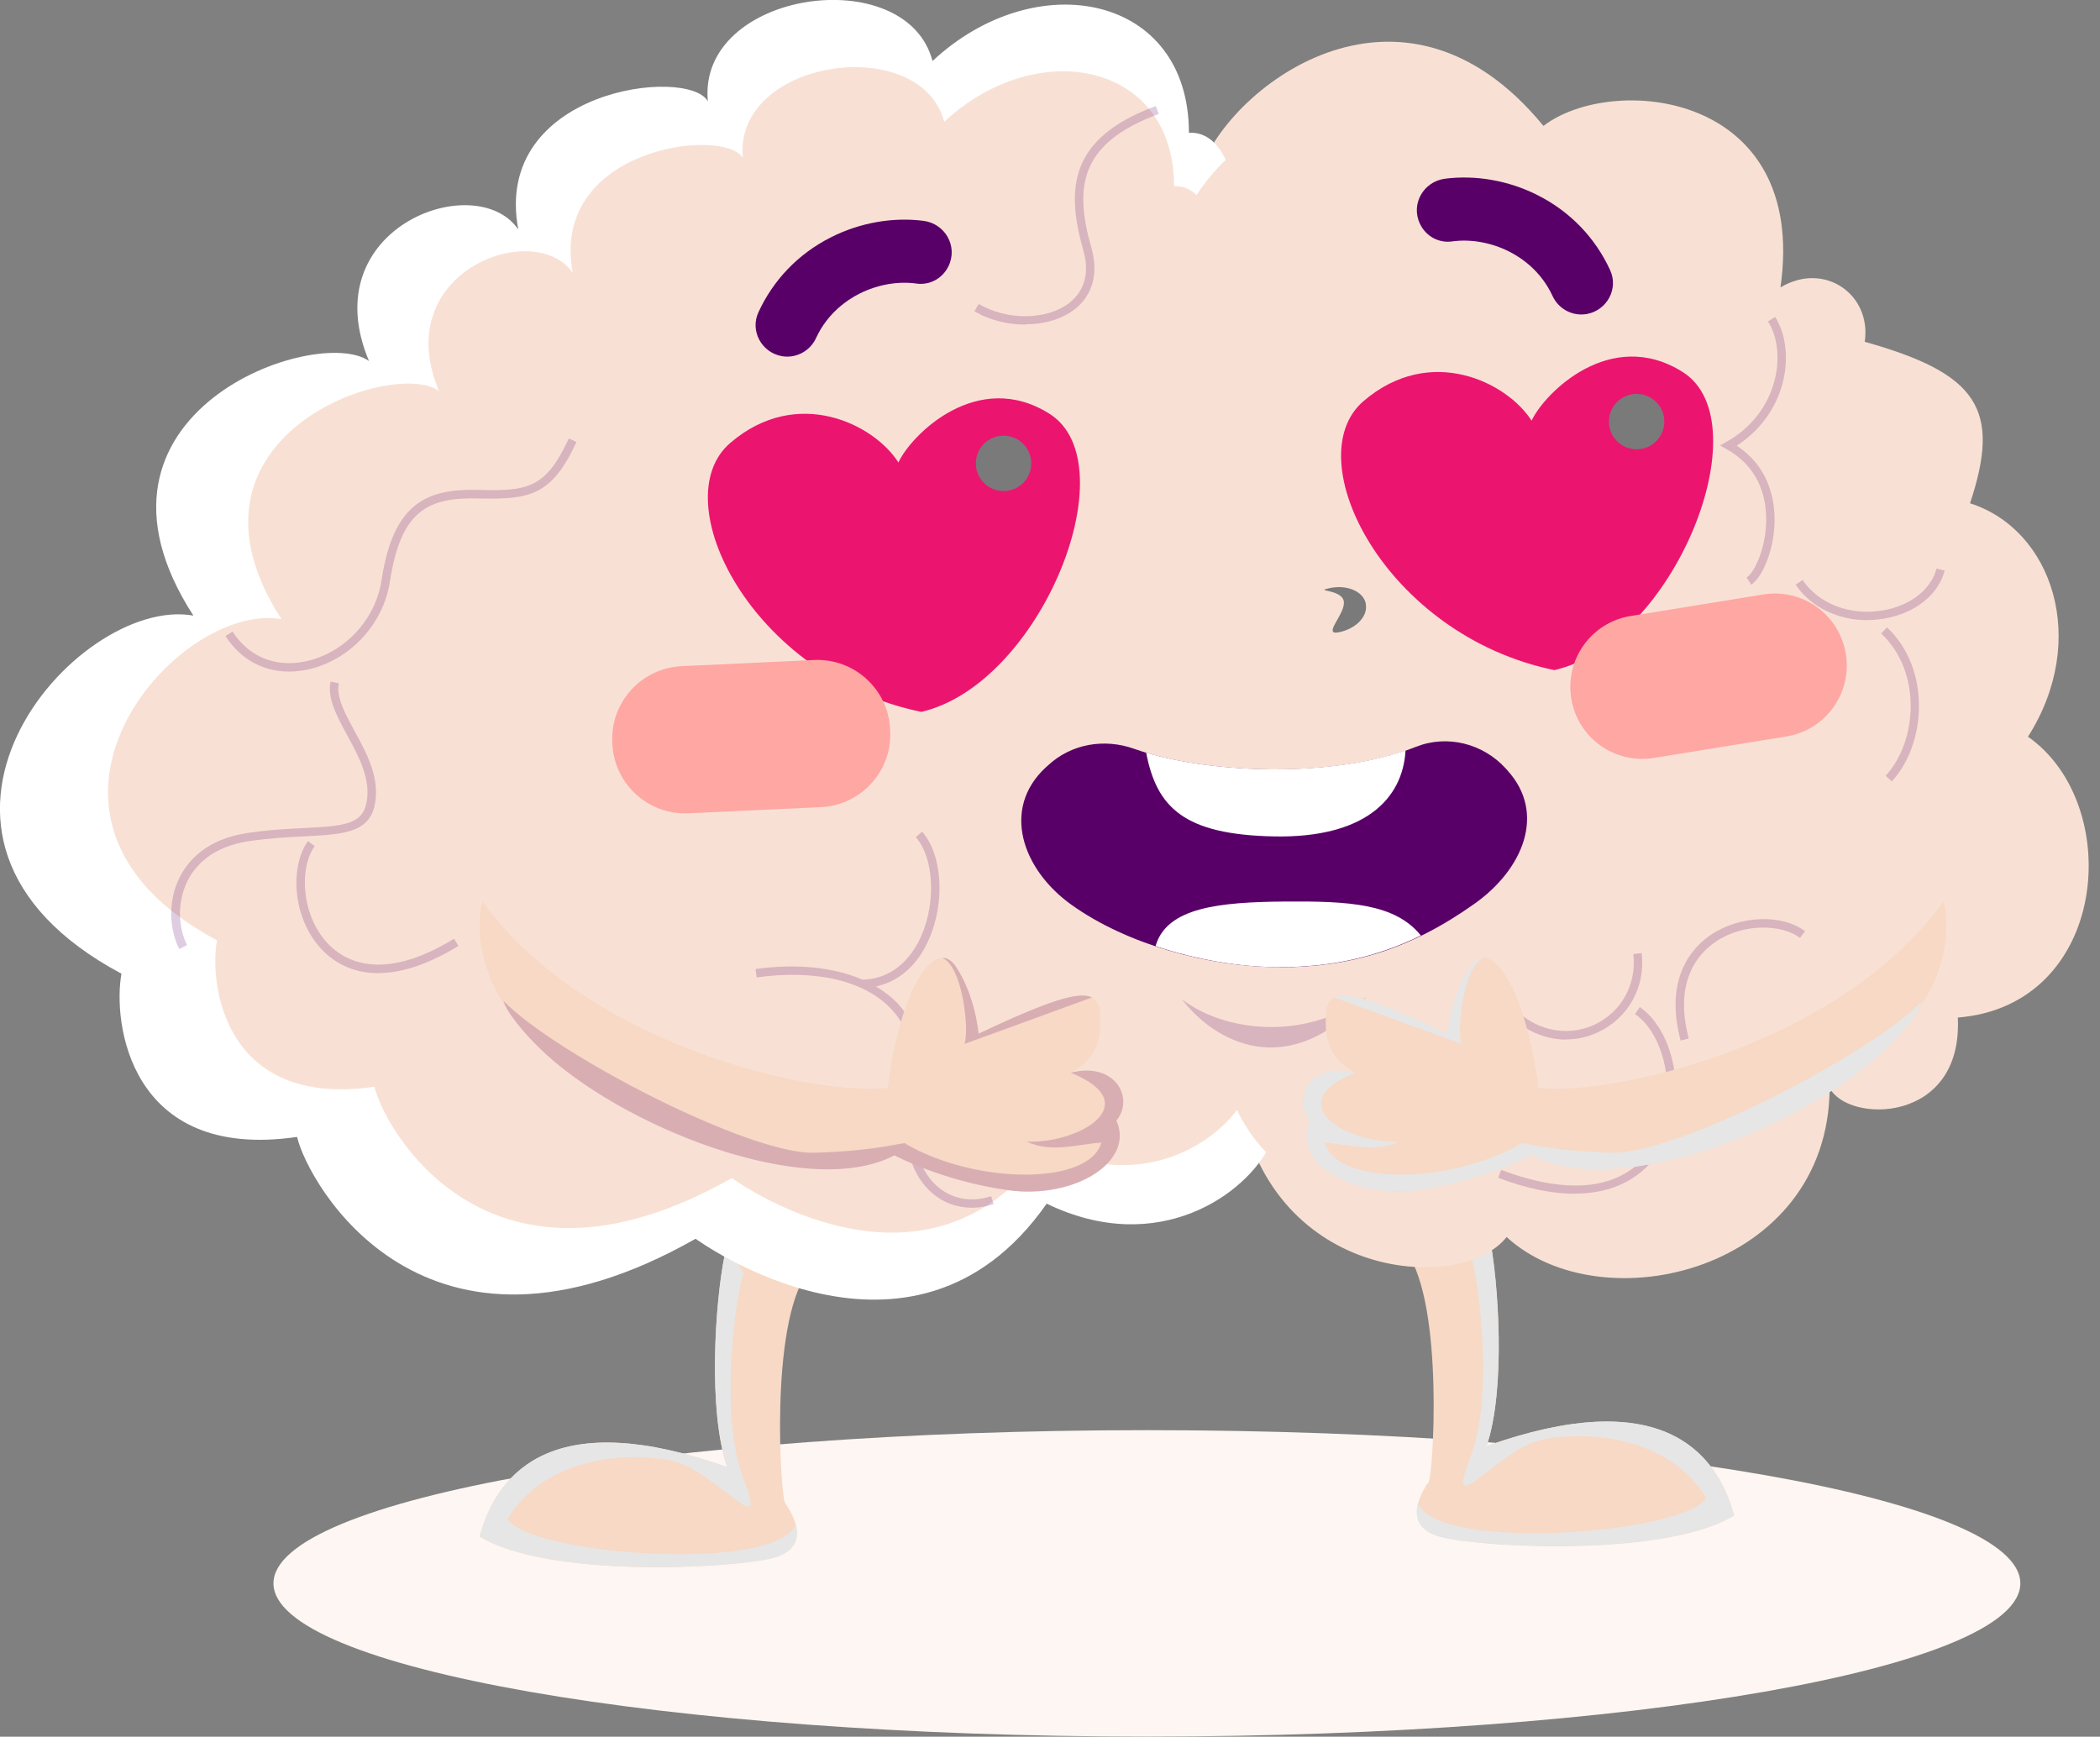<svg width="133" height="110" viewBox="0 0 133 110" fill="none" xmlns="http://www.w3.org/2000/svg">
<rect x="0" y="0" width="133" height="110" fill="#808080" stroke="none"/>
<g clip-path="url(#clip0_84_418)">
<g style="mix-blend-mode:multiply">
<path d="M72.637 109.992C103.188 109.992 127.954 105.647 127.954 100.287C127.954 94.928 103.188 90.583 72.637 90.583C42.086 90.583 17.32 94.928 17.32 100.287C17.32 105.647 42.086 109.992 72.637 109.992Z" fill="#FDF6F2"/>
</g>
<path d="M89.088 79.305C91.475 82.694 90.755 93.479 90.481 93.87C90.199 94.261 88.532 96.703 91.373 97.376C94.214 98.049 105.602 98.597 109.828 95.983C108.662 91.702 104.936 87.758 94.152 91.593C95.373 88.031 94.926 81.199 94.316 78.194C93.706 75.188 89.088 79.305 89.088 79.305Z" fill="#F7D9C5"/>
<g style="mix-blend-mode:multiply">
<path d="M109.82 95.983C108.654 91.702 104.928 87.757 94.144 91.592C95.365 88.031 94.918 81.199 94.308 78.194C94.261 77.959 94.183 77.787 94.089 77.63L93.095 79.336C93.471 80.001 94.762 88.133 93.095 92.383C91.428 96.633 94.926 91.718 97.72 91.17C100.514 90.63 105.641 90.919 108.059 94.879C106.674 97.157 91.06 98.339 89.8 95.216C89.589 96.038 89.745 96.993 91.35 97.368C94.183 98.034 105.578 98.589 109.804 95.975L109.82 95.983Z" fill="#E6E6E6"/>
</g>
<path d="M51.114 80.635C48.727 84.024 49.447 94.809 49.721 95.2C50.003 95.592 51.67 98.034 48.829 98.707C45.988 99.38 34.6 99.927 30.374 97.314C31.54 93.032 35.266 89.088 46.05 92.923C44.83 89.362 45.276 82.529 45.886 79.524C46.497 76.519 51.114 80.635 51.114 80.635Z" fill="#F7D9C5"/>
<g style="mix-blend-mode:multiply">
<path d="M30.382 97.314C31.548 93.033 35.274 89.088 46.058 92.923C44.837 89.362 45.283 82.529 45.894 79.524C45.941 79.289 46.019 79.117 46.113 78.961L47.107 80.667C46.731 81.332 45.44 89.464 47.107 93.713C48.774 97.963 45.276 93.048 42.482 92.5C39.688 91.96 34.561 92.25 32.143 96.21C33.528 98.488 49.142 99.669 50.402 96.547C50.613 97.368 50.457 98.323 48.852 98.699C46.019 99.364 34.624 99.92 30.398 97.306L30.382 97.314Z" fill="#E6E6E6"/>
</g>
<path d="M75.963 10.98C77.52 5.752 88.642 -3.138 97.752 7.975C102.088 4.641 114.539 5.752 112.763 18.204C115.541 16.537 118.546 18.65 118.1 21.648C125.215 23.651 126.772 25.874 124.768 31.877C129.996 33.544 132.329 40.549 128.439 46.661C134.583 50.965 133.55 63.676 123.994 64.45C124.33 71.236 116.989 71.15 115.878 68.896C115.823 80.487 101.477 83.907 95.419 78.35C92.641 81.911 80.635 81.238 78.522 69.898C76.409 58.557 68.403 16.083 68.403 16.083L75.963 10.973V10.98Z" fill="#F8E1D4"/>
<path d="M59.066 3.859C65.624 -2.254 75.298 -0.368 75.298 8.414C78.522 8.194 79.188 15.418 76.628 16.193C83.077 15.974 81.739 24.09 80.964 25.311C83.742 25.42 83.633 29.866 81.074 31.76C78.514 33.654 81.629 38.318 86.075 36.096C87.851 37.207 88.743 42.325 83.852 44.211C84.744 51.326 81.848 69.561 80.408 72.567C78.968 75.572 73.404 79.681 66.29 76.237C57.727 88.47 44.055 78.46 44.055 78.46C26.821 88.243 19.48 74.899 18.815 72.011C8.139 73.568 7.138 64.67 7.693 61.672C-8.539 53.001 4.805 37.653 12.248 38.991C3.905 26.093 20.145 20.537 23.37 22.869C19.809 14.416 30.155 10.636 32.824 14.534C31.157 5.635 43.609 4.195 44.83 6.418C44.164 -0.587 57.391 -2.481 59.058 3.859H59.066Z" fill="white"/>
<g style="mix-blend-mode:multiply">
<path d="M122.006 46.097C125.496 40.611 123.399 34.334 118.719 32.84C120.511 27.455 119.118 25.459 112.739 23.667C113.138 20.975 110.446 19.081 107.957 20.576C109.554 9.407 98.386 8.413 94.496 11.403C87.272 2.591 78.655 7.795 75.783 12.358C75.4 11.982 74.922 11.763 74.359 11.802C74.359 3.929 65.687 2.231 59.801 7.717C58.307 2.035 46.442 3.725 47.044 10.01C45.949 8.014 34.781 9.313 36.275 17.288C33.88 13.798 24.614 17.187 27.799 24.763C24.911 22.665 10.354 27.651 17.828 39.218C11.153 38.021 -0.814 51.779 13.743 59.559C13.242 62.251 14.142 70.226 23.714 68.833C24.309 71.424 30.891 83.39 46.348 74.617C46.348 74.617 58.612 83.586 66.29 72.621C71.924 75.353 76.464 72.793 78.342 70.305C81.7 77.2 90.223 77.309 92.406 74.515C97.838 79.501 110.697 76.433 110.751 66.039C111.745 68.058 118.327 68.137 118.03 62.048C126.6 61.351 127.523 49.964 122.021 46.097H122.006Z" fill="#F8E1D4"/>
</g>
<path d="M49.502 22.556C48.234 22.321 47.491 20.959 48.031 19.785C48.962 17.75 50.551 16.076 52.617 15.035C54.464 14.095 56.554 13.743 58.479 13.986C59.856 14.158 60.678 15.598 60.075 16.85C59.708 17.625 58.894 18.079 58.048 17.962C56.89 17.797 55.583 18.017 54.425 18.604C53.65 18.995 52.413 19.832 51.686 21.405C51.302 22.243 50.41 22.72 49.502 22.556Z" fill="#590068"/>
<path d="M100.507 19.887C101.774 19.652 102.518 18.291 101.978 17.117C101.047 15.082 99.458 13.407 97.392 12.366C95.545 11.427 93.455 11.075 91.53 11.317C90.152 11.489 89.331 12.929 89.933 14.182C90.301 14.957 91.115 15.41 91.96 15.293C93.118 15.129 94.425 15.348 95.584 15.935C96.359 16.326 97.595 17.163 98.323 18.737C98.707 19.574 99.599 20.052 100.507 19.887Z" fill="#590068"/>
<g style="mix-blend-mode:multiply" opacity="0.2">
<path d="M18.298 42.536C16.655 42.536 15.23 41.754 14.283 40.29L14.729 40.001C15.77 41.613 17.453 42.294 19.363 41.887C21.812 41.362 23.784 39.257 24.16 36.761C24.912 31.846 27.009 30.93 30.382 31.032C33.466 31.118 34.585 30.883 36.025 27.768L36.51 27.995C34.953 31.368 33.583 31.65 30.366 31.572C27.15 31.478 25.389 32.276 24.692 36.847C24.277 39.555 22.133 41.84 19.472 42.411C19.065 42.497 18.674 42.536 18.29 42.536H18.298Z" fill="#590068"/>
</g>
<g style="mix-blend-mode:multiply" opacity="0.2">
<path d="M11.356 60.107C10.777 58.995 10.566 57.156 11.395 55.536C11.935 54.48 13.101 53.149 15.645 52.766C17.022 52.554 18.22 52.499 19.284 52.445C22 52.312 23.104 52.186 23.26 50.504C23.385 49.134 22.673 47.827 21.984 46.559C21.335 45.362 20.716 44.227 20.936 43.17L21.46 43.28C21.28 44.141 21.851 45.19 22.454 46.301C23.151 47.569 23.933 49.009 23.8 50.543C23.604 52.75 21.898 52.836 19.323 52.969C18.275 53.024 17.085 53.079 15.739 53.282C13.422 53.634 12.366 54.832 11.888 55.771C11.153 57.227 11.333 58.87 11.849 59.856L11.38 60.099L11.356 60.107Z" fill="#590068"/>
</g>
<g style="mix-blend-mode:multiply" opacity="0.2">
<path d="M23.957 61.641C22.149 61.641 20.998 60.803 20.341 60.099C18.486 58.096 18.369 54.847 19.503 53.274L19.934 53.587C18.94 54.957 19.073 57.939 20.732 59.731C21.757 60.835 24.16 62.275 28.754 59.457L29.036 59.911C26.954 61.187 25.287 61.633 23.964 61.633L23.957 61.641Z" fill="#590068"/>
</g>
<g style="mix-blend-mode:multiply" opacity="0.2">
<path d="M64.92 20.56C63.809 20.56 62.666 20.278 61.711 19.715L61.985 19.253C63.785 20.309 66.297 20.286 67.714 19.19C68.7 18.423 69.013 17.273 68.606 15.848C67.464 11.818 67.808 8.719 73.2 6.715L73.388 7.216C68.356 9.079 68.027 11.849 69.123 15.7C69.585 17.328 69.201 18.713 68.043 19.605C67.229 20.231 66.102 20.544 64.928 20.544L64.92 20.56Z" fill="#590068"/>
</g>
<g style="mix-blend-mode:multiply" opacity="0.2">
<path d="M62.76 75.768C61.492 76.182 60.24 75.94 59.316 75.102C58.009 73.921 57.587 71.784 58.158 69.24C58.659 66.994 58.221 65.038 56.882 63.59C56.483 63.159 56.006 62.799 55.474 62.478C56.929 62.173 58.111 61.14 58.831 59.496C59.872 57.133 59.684 54.135 58.401 52.672L58.001 53.024C59.144 54.323 59.293 57.125 58.346 59.285C57.9 60.295 56.82 62.001 54.62 62.048C52.82 61.265 50.48 61.015 47.851 61.375L47.921 61.907C51.685 61.383 54.808 62.126 56.483 63.95C57.696 65.264 58.095 67.057 57.634 69.123C57.023 71.854 57.501 74.179 58.956 75.494C59.684 76.159 60.592 76.495 61.555 76.495C62.001 76.495 62.462 76.425 62.932 76.269L62.768 75.76L62.76 75.768Z" fill="#590068"/>
</g>
<g style="mix-blend-mode:multiply" opacity="0.2">
<path d="M74.852 63.292C77.466 65.296 82.498 66.016 86.544 63.128C81.528 68.653 76.879 65.938 74.852 63.292Z" fill="#590068"/>
</g>
<g style="mix-blend-mode:multiply" opacity="0.2">
<path d="M99.184 65.844C97.814 65.844 96.445 65.241 95.341 64.082L95.725 63.715C97.501 65.57 99.599 65.546 100.976 64.904C102.698 64.098 103.668 62.337 103.442 60.428L103.974 60.365C104.224 62.509 103.136 64.474 101.203 65.382C100.554 65.687 99.865 65.836 99.184 65.836V65.844Z" fill="#590068"/>
</g>
<g style="mix-blend-mode:multiply" opacity="0.2">
<path d="M99.732 75.611C98.417 75.611 96.812 75.329 94.887 74.601L95.075 74.1C101.485 76.503 103.958 73.991 104.858 72.277C106.243 69.655 105.602 65.663 103.551 64.223L103.856 63.785C106.134 65.39 106.854 69.639 105.328 72.519C104.748 73.607 103.222 75.603 99.732 75.603V75.611Z" fill="#590068"/>
</g>
<g style="mix-blend-mode:multiply" opacity="0.2">
<path d="M106.439 65.914C105.382 61.907 107.198 59.982 108.372 59.199C110.196 57.978 112.865 57.876 114.32 58.98L113.999 59.403C112.872 58.549 110.462 58.44 108.67 59.637C107.613 60.349 105.977 62.087 106.956 65.773L106.439 65.906V65.914Z" fill="#590068"/>
</g>
<g style="mix-blend-mode:multiply" opacity="0.2">
<path d="M110.908 37.027L110.618 36.581C111.158 36.228 111.917 34.546 111.855 32.691C111.816 31.368 111.346 29.56 109.35 28.449L108.936 28.214L109.35 27.979C110.892 27.119 111.972 25.733 112.395 24.074C112.739 22.712 112.583 21.319 111.972 20.357L112.426 20.075C113.115 21.163 113.295 22.712 112.911 24.215C112.489 25.874 111.456 27.283 109.992 28.23C111.886 29.474 112.34 31.321 112.387 32.691C112.45 34.655 111.651 36.557 110.9 37.042L110.908 37.027Z" fill="#590068"/>
</g>
<g style="mix-blend-mode:multiply" opacity="0.2">
<path d="M118.257 39.281C116.402 39.281 114.696 38.459 113.725 37.035L114.164 36.737C115.205 38.263 117.2 39.015 119.251 38.662C120.996 38.357 122.295 37.348 122.647 36.009L123.164 36.142C122.757 37.676 121.293 38.842 119.345 39.179C118.977 39.242 118.617 39.273 118.257 39.273V39.281Z" fill="#590068"/>
</g>
<g style="mix-blend-mode:multiply" opacity="0.2">
<path d="M119.814 49.494L119.423 49.134C121.427 46.974 121.747 42.568 119.141 40.126L119.509 39.735C122.327 42.38 121.99 47.146 119.814 49.494Z" fill="#590068"/>
</g>
<g style="mix-blend-mode:screen">
<path d="M86.497 38.248C86.654 39.023 85.887 39.829 84.791 40.048C83.695 40.267 85.261 38.843 85.104 38.068C84.948 37.293 83.124 37.473 84.228 37.246C85.331 37.019 86.349 37.465 86.505 38.24L86.497 38.248Z" fill="#7A7A7A"/>
</g>
<path d="M81.027 61.257C76.566 61.257 71.353 59.81 67.855 57.305C64.732 55.067 63.409 51.224 66.227 48.61L66.376 48.477C67.847 47.107 69.944 46.755 71.831 47.428C76.339 49.033 84.549 49.338 89.675 47.303C91.663 46.513 93.924 47.092 95.365 48.673L95.459 48.782C97.963 51.521 96.437 55.067 93.416 57.219C89.37 60.099 85.574 61.265 81.027 61.265V61.257Z" fill="#590068"/>
<path d="M89.017 47.53C84.157 49.205 77.012 48.993 72.59 47.671C73.255 51.13 74.969 52.867 80.698 52.977C86.403 53.087 88.845 50.621 89.017 47.53Z" fill="white"/>
<path d="M73.192 59.927C75.752 60.78 78.507 61.257 81.027 61.257C84.275 61.257 87.139 60.647 89.988 59.254C88.36 57.227 85.425 57.07 81.387 57.101C77.231 57.133 73.881 57.469 73.185 59.927H73.192Z" fill="white"/>
<path d="M56.906 29.302C55.364 26.86 50.48 24.419 46.246 28.058C42.012 31.697 47.639 42.897 58.346 45.088C65.914 43.343 71.518 29.381 66.462 26.203C61.891 23.331 57.696 27.557 56.898 29.294L56.906 29.302Z" fill="#EB156F"/>
<g style="mix-blend-mode:screen">
<path d="M65.311 29.349C65.311 30.32 64.529 31.102 63.558 31.102C62.588 31.102 61.805 30.32 61.805 29.349C61.805 28.379 62.588 27.596 63.558 27.596C64.529 27.596 65.311 28.379 65.311 29.349Z" fill="#7A7A7A"/>
</g>
<path d="M97.008 26.657C95.466 24.215 90.583 21.773 86.349 25.412C82.115 29.052 87.742 40.251 98.448 42.443C106.016 40.697 111.62 26.735 106.564 23.558C101.994 20.685 97.799 24.912 97 26.649L97.008 26.657Z" fill="#EB156F"/>
<g style="mix-blend-mode:screen">
<path d="M105.406 26.704C105.406 27.674 104.623 28.457 103.653 28.457C102.682 28.457 101.9 27.674 101.9 26.704C101.9 25.733 102.682 24.951 103.653 24.951C104.623 24.951 105.406 25.733 105.406 26.704Z" fill="#7A7A7A"/>
</g>
<path d="M123.086 57.102C116.606 66.078 102.432 69.405 97.431 68.912C96.609 62.447 94.386 59.332 93.126 61.21C91.866 63.089 91.678 65.476 91.678 65.476C85.55 62.58 84.079 62.447 83.977 64.208C83.868 65.969 84.282 67.088 85.824 67.941C82.983 67.221 81.778 69.593 82.936 70.97C81.755 73.607 85.644 75.971 89.808 75.384C93.972 74.805 97 73.177 97 73.177C102.549 76.088 114.485 71.236 119.501 66.344C124.518 61.453 123.086 57.102 123.086 57.102Z" fill="#F7D9C5"/>
<g style="mix-blend-mode:multiply">
<path d="M89.808 75.384C93.972 74.805 97 73.177 97 73.177C102.549 76.088 114.438 71.306 119.454 66.415C120.527 65.366 121.567 64.114 121.755 63.402C118.523 66.736 106.228 73.13 102.08 73.013C97.697 72.887 96.249 72.238 96.272 72.457C91.929 74.993 84.689 75.126 83.891 72.371C85.284 72.441 87.022 73.06 88.618 72.308C85.284 72.441 81.011 69.906 85.832 67.941C82.991 67.221 81.786 69.593 82.944 70.97C81.762 73.608 85.652 75.971 89.816 75.384H89.808Z" fill="#E6E6E6"/>
</g>
<g style="mix-blend-mode:multiply">
<path d="M84.494 63.175C84.494 63.175 91.146 65.609 92.563 66.118C92.25 65.225 92.688 61.163 93.979 60.67C93.666 60.655 93.377 60.827 93.118 61.203C91.858 63.081 91.671 65.468 91.671 65.468C87.319 63.41 85.316 62.752 84.486 63.175H84.494Z" fill="#E6E6E6"/>
</g>
<path d="M30.562 57.102C37.042 66.078 51.216 69.405 56.217 68.912C57.039 62.447 59.261 59.332 60.522 61.21C61.782 63.089 61.969 65.476 61.969 65.476C68.097 62.58 69.569 62.447 69.671 64.208C69.78 65.969 69.365 67.088 67.824 67.941C70.665 67.221 71.87 69.593 70.712 70.97C71.893 73.607 68.004 75.971 63.84 75.384C59.676 74.805 56.648 73.177 56.648 73.177C51.099 76.088 39.163 71.236 34.147 66.344C29.13 61.453 30.562 57.102 30.562 57.102Z" fill="#F7D9C5"/>
<g style="mix-blend-mode:multiply" opacity="0.2">
<path d="M63.84 75.384C59.676 74.805 56.648 73.177 56.648 73.177C51.099 76.088 39.21 71.306 34.194 66.415C33.121 65.366 32.08 64.114 31.893 63.402C35.125 66.736 47.42 73.13 51.568 73.013C55.951 72.887 57.399 72.238 57.375 72.457C61.719 74.993 68.958 75.126 69.757 72.371C68.364 72.441 66.626 73.06 65.029 72.308C68.364 72.441 72.637 69.906 67.816 67.941C70.657 67.221 71.862 69.593 70.704 70.97C71.885 73.608 67.996 75.971 63.832 75.384H63.84Z" fill="#590068"/>
</g>
<g style="mix-blend-mode:multiply" opacity="0.2">
<path d="M69.154 63.175C69.154 63.175 62.502 65.609 61.085 66.118C61.398 65.225 60.96 61.163 59.669 60.67C59.981 60.655 60.271 60.827 60.529 61.203C61.789 63.081 61.977 65.468 61.977 65.468C66.337 63.41 68.332 62.752 69.162 63.175H69.154Z" fill="#590068"/>
</g>
<path d="M113.138 46.645L104.741 48.007C102.252 48.414 99.912 46.724 99.513 44.243C99.106 41.754 100.796 39.414 103.277 39.015L111.675 37.653C114.164 37.246 116.504 38.937 116.903 41.417C117.31 43.906 115.619 46.246 113.138 46.645Z" fill="#FFA7A3"/>
<path d="M51.991 51.122L43.602 51.513C41.062 51.632 38.901 49.664 38.783 47.123L38.778 47.014C38.659 44.473 40.627 42.313 43.168 42.194L51.556 41.803C54.097 41.684 56.258 43.652 56.376 46.193L56.381 46.303C56.5 48.843 54.532 51.004 51.991 51.122Z" fill="#FFA7A3"/>
</g>
<defs>
<clipPath id="clip0_84_418">
<rect width="132.29" height="110" fill="white"/>
</clipPath>
</defs>
</svg>

